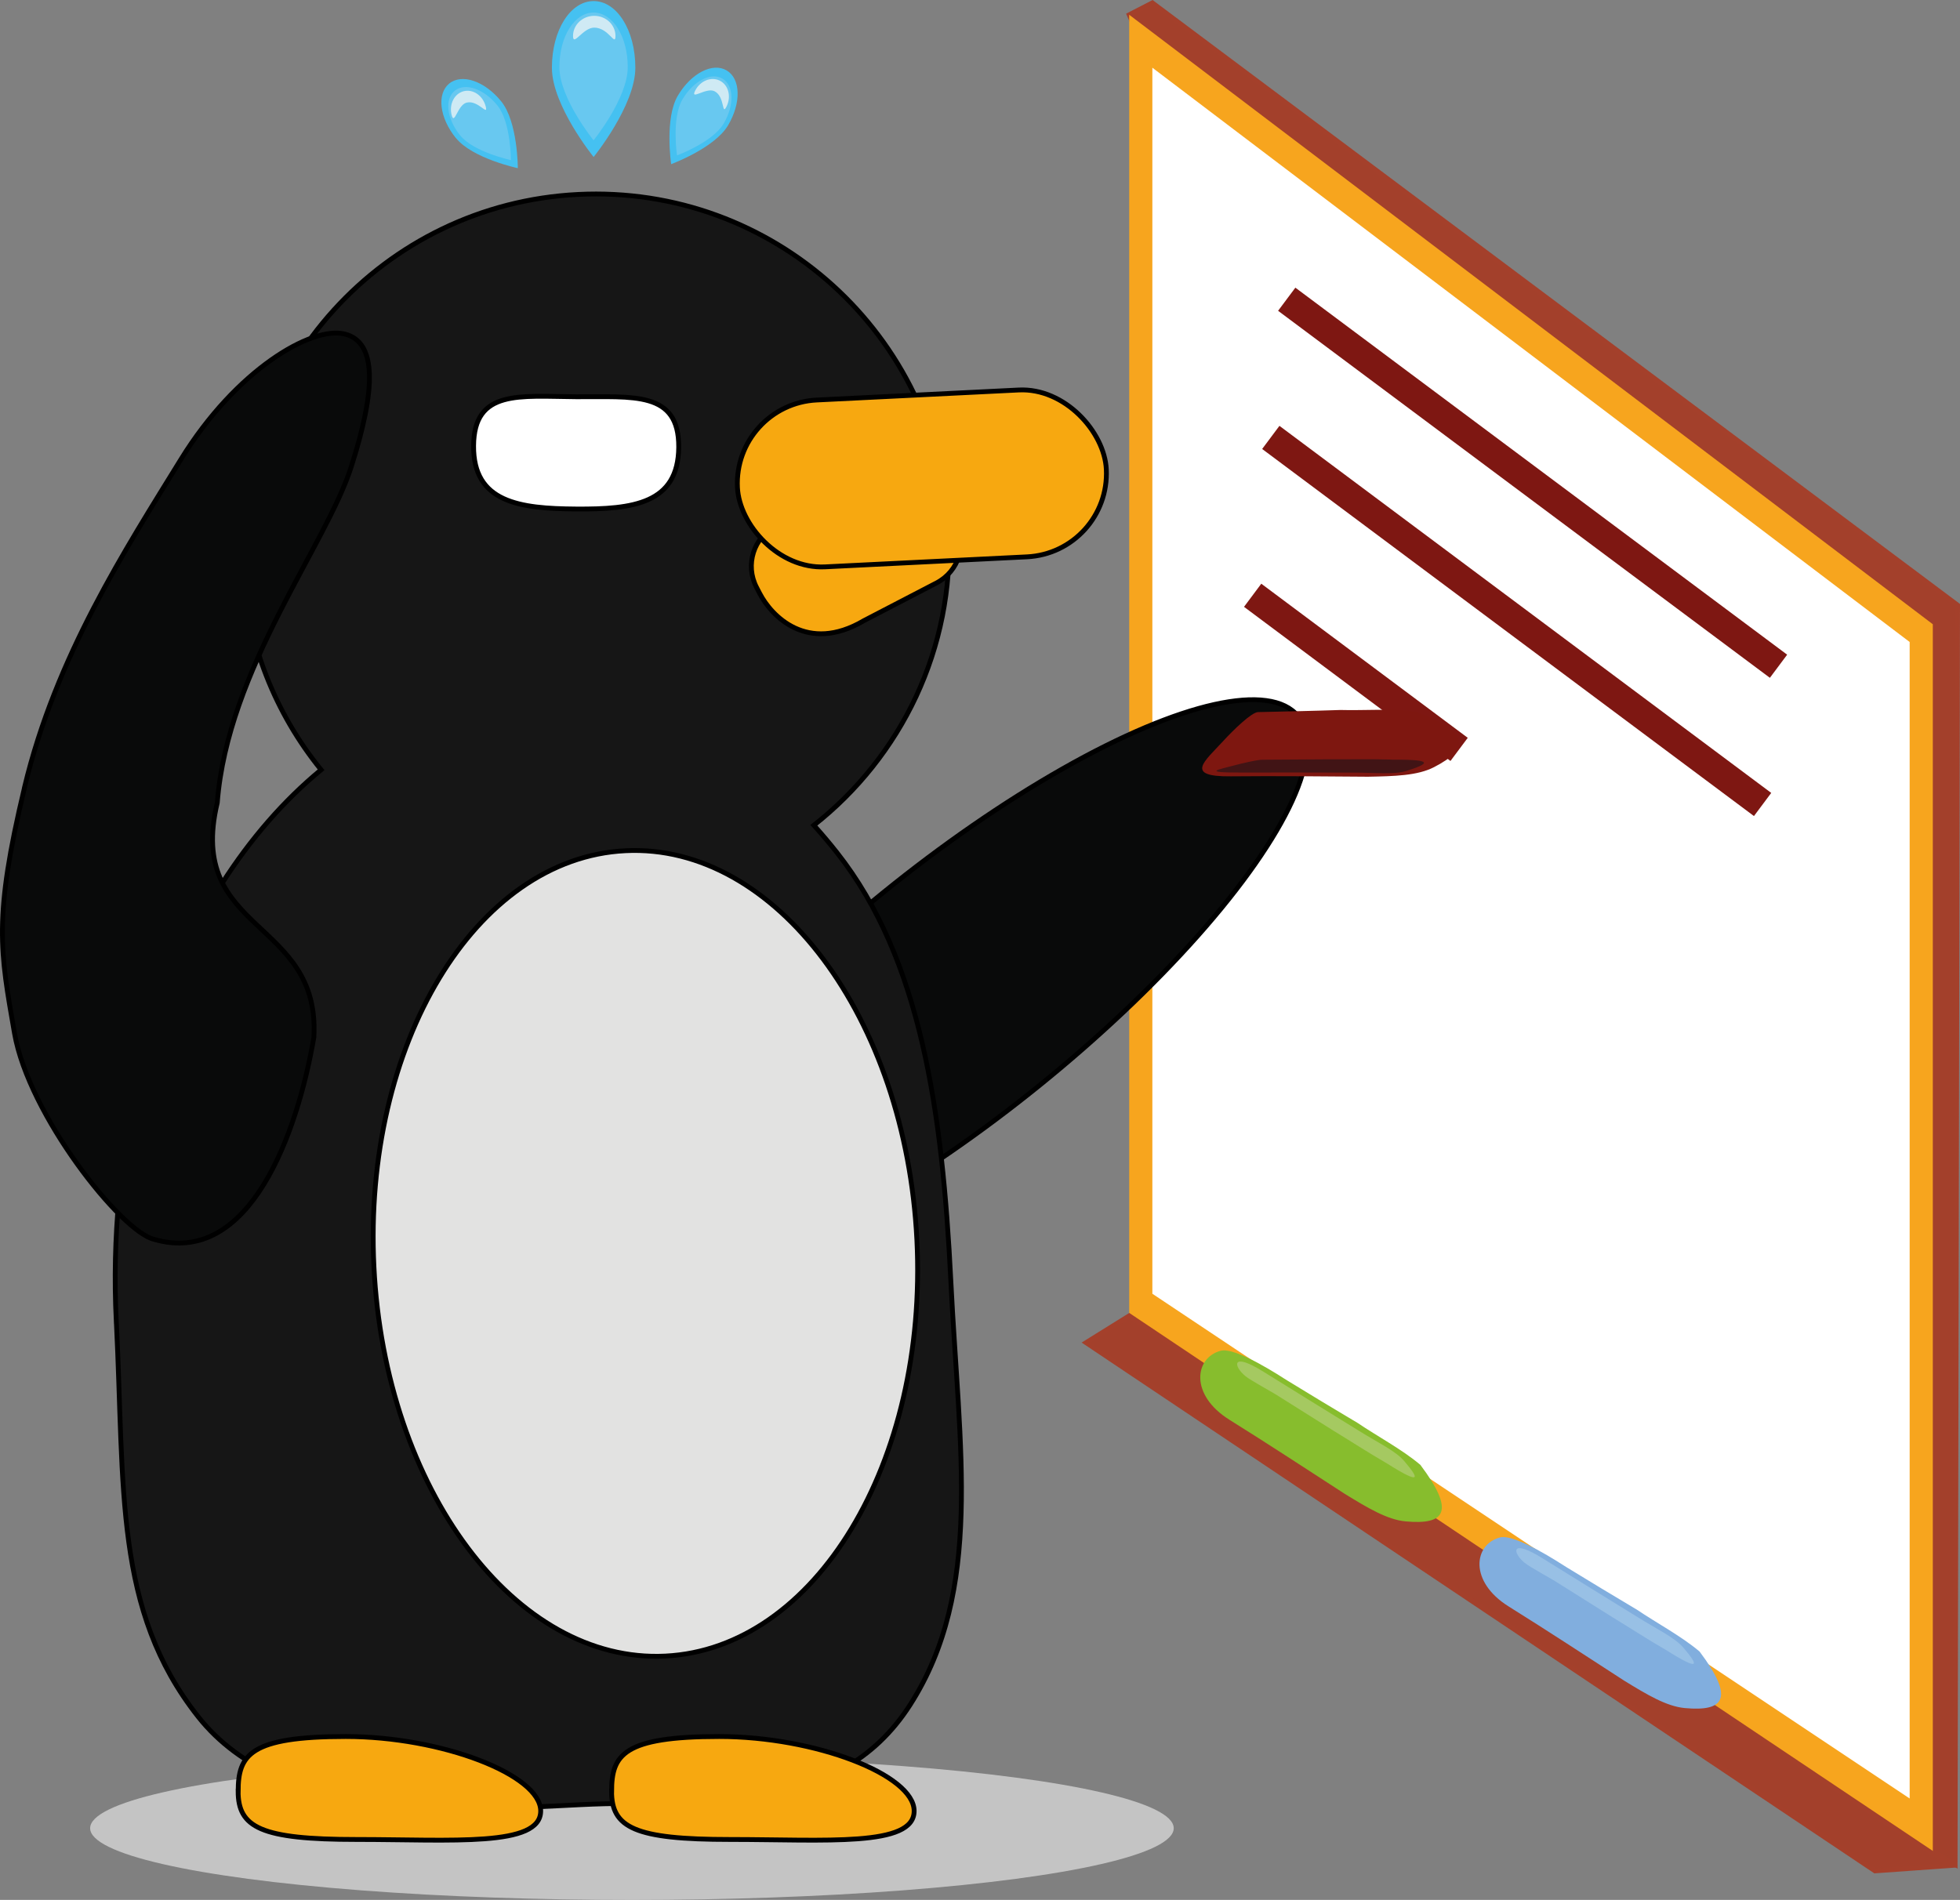 <?xml version="1.0" encoding="UTF-8"?>
<svg id="Capa_1" data-name="Capa 1" xmlns="http://www.w3.org/2000/svg" viewBox="0 0 407.27 394.87">
  <rect x="0" y="0" width="407.27" height="394.87" fill="#808080" stroke="none"/>
  <defs>
    <style>
      .cls-1 {
        fill: #7e1710;
      }

      .cls-1, .cls-2, .cls-3, .cls-4, .cls-5, .cls-6, .cls-7, .cls-8, .cls-9, .cls-10, .cls-11, .cls-12 {
        stroke-width: 0px;
      }

      .cls-13 {
        fill: #161616;
      }

      .cls-13, .cls-14, .cls-15, .cls-16, .cls-17, .cls-18, .cls-19 {
        stroke-miterlimit: 10;
      }

      .cls-13, .cls-14, .cls-15, .cls-16, .cls-18 {
        stroke: #000;
      }

      .cls-2 {
        fill: #45c1f1;
      }

      .cls-14, .cls-11 {
        fill: #fff;
      }

      .cls-3 {
        fill: #f7a51e;
      }

      .cls-15 {
        fill: #090a0a;
      }

      .cls-4 {
        fill: #81aede;
      }

      .cls-16 {
        fill: #e2e2e1;
      }

      .cls-5 {
        fill: #cfeaf4;
      }

      .cls-17 {
        fill: none;
        stroke: #7e1712;
        stroke-width: 6px;
      }

      .cls-18 {
        fill: #f7a810;
      }

      .cls-6 {
        fill: #411415;
      }

      .cls-19 {
        fill: #a3402b;
        stroke: #a4402b;
      }

      .cls-7 {
        fill: #c4c4c4;
      }

      .cls-8 {
        fill: #87bd2d;
      }

      .cls-9 {
        fill: #68c8f0;
      }

      .cls-10 {
        fill: #98c0e5;
      }

      .cls-12 {
        fill: #a5c961;
      }
    </style>
  </defs>
  <ellipse class="cls-7" cx="131.31" cy="379.97" rx="112.58" ry="14.91"/>
  <g>
    <polygon class="cls-19" points="406.26 387.5 401.62 384.79 234.64 3.07 239.45 .59 406.77 125.77 406.26 387.5"/>
    <polygon class="cls-3" points="401.62 384.79 234.64 273.47 234.64 3.07 401.62 129.74 401.62 384.79"/>
    <polygon class="cls-11" points="396.81 373.79 239.45 268.89 239.45 14.07 396.81 133.43 396.81 373.79"/>
  </g>
  <g>
    <ellipse class="cls-15" cx="199.86" cy="205.48" rx="89.93" ry="25.79" transform="translate(-84.77 171.55) rotate(-39)"/>
    <path class="cls-13" d="M24.16,274.62c-1.74-35.05,6.8-67.28,22-91.06,5.91-9.25,12.84-17.21,20.56-23.57-9.49-11.69-15.5-26.39-16.3-42.59-2.01-40.51,29.2-74.98,69.71-76.99,40.51-2.01,74.98,29.2,76.99,69.71,1.23,24.72-9.93,47.18-28.01,61.4,1.65,1.83,3.26,3.73,4.82,5.71,17.49,22.16,21.91,54.05,23.65,89.1s6.76,64.19-8.45,87.97c-15.21,23.78-43.38,19.54-68.32,20.77-24.95,1.24-62.16,3.86-79.65-18.3-17.49-22.16-15.25-47.1-16.99-82.15Z"/>
    <path class="cls-16" d="M77.7,263.3c1.15,23.11,8.5,43.72,19.46,58.36,10.96,14.64,25.53,23.31,41.11,22.53s29.22-10.84,38.67-26.49c9.46-15.65,14.73-36.89,13.58-60-1.15-23.11-8.5-43.72-19.46-58.36-10.96-14.64-25.53-23.31-41.11-22.53-15.58.77-29.22,10.84-38.67,26.49-9.46,15.65-14.73,36.89-13.58,60Z"/>
    <path class="cls-14" d="M98.41,92.66c.04-5.88,2.42-8.45,6.27-9.54s9.15-.7,15.04-.66,11.23-.28,15.1.86,6.25,3.74,6.21,9.62-2.42,9.12-6.27,10.87-9.15,2.02-15.04,1.98c-5.88-.04-11.23-.38-15.1-2.18s-6.25-5.06-6.21-10.95Z"/>
    <path class="cls-15" d="M5.1,163.62c6.52-27.22,20.99-49.47,32.49-68.14,11.5-18.67,27.14-27.72,33.99-26.07,6.85,1.64,6.48,11.71,1.43,27.52-5.14,16.28-25.74,42.15-27.86,69.91-6.52,27.22,21.47,24,20.07,48.74-3.36,19.71-13.29,47.83-33.23,41.99-6.85-1.64-26.02-25.84-28.98-42.84-2.96-17-4.42-23.89,2.1-51.1Z"/>
    <path class="cls-18" d="M179.44,129.03l15.15-7.87c4.66-2.42,6.47-8.15,4.05-12.81l-.67-1.29c-2.42-4.66-7.15-4.57-13.17-3.38l-23.55,5.58c-4.66,2.42-6.47,8.15-4.05,12.81l.67,1.29c2.42,4.66,9.87,12.52,21.56,5.68Z"/>
    <rect class="cls-18" x="153.18" y="82.07" width="76.74" height="34.72" rx="17.36" ry="17.36" transform="translate(387.8 189.25) rotate(177.16)"/>
  </g>
  <path class="cls-18" d="M127.09,372.29c0-7.53,2.41-11.38,22.34-11.38s40.52,7.95,40.52,15.48-18.31,5.92-38.24,5.92c-19.93,0-24.63-2.49-24.63-10.02Z"/>
  <path class="cls-18" d="M49.49,372.29c0-7.53,2.41-11.38,22.34-11.38s40.52,7.95,40.52,15.48c0,7.53-18.31,5.92-38.24,5.92-19.93,0-24.63-2.49-24.63-10.02Z"/>
  <line class="cls-17" x1="267.37" y1="62.19" x2="369.56" y2="138.47"/>
  <line class="cls-17" x1="264.06" y1="90.91" x2="366.25" y2="167.2"/>
  <line class="cls-17" x1="260.29" y1="123.72" x2="303.19" y2="155.75"/>
  <g>
    <path class="cls-1" d="M294.08,147.87c-4.87-.64-10.67-.17-15.54-.31-5.83.2-11.32.31-17.14.44-1.3.03-5.04,3.62-7.27,6.06-3.81,4.16-8.14,7.39,1.63,7.29s18.99.02,28.49.08c5.52-.1,10.3-.22,13.71-1.98,7.42-3.82,7.6-7.31-3.72-11.54l-.16-.03Z"/>
    <path class="cls-6" d="M289.18,157.87c-4.01-.13-8.78-.03-12.78-.06-5.09.04-9,.06-14.09.09-1.07,0-4.14.72-5.98,1.21-3.13.83-6.7,1.47,1.34,1.45s15.62,0,23.43.02c4.54-.02,8.59.48,11.27-.39,4.3-1.39,6.06-2.37-3.06-2.3h-.14Z"/>
  </g>
  <polygon class="cls-19" points="389.6 388.84 225.67 279.05 234.64 273.47 405.26 387.73 389.6 388.84"/>
  <g>
    <path class="cls-8" d="M295.04,304.37c-3.76-3.16-8.9-5.89-12.94-8.63-5.02-2.97-9.71-5.83-14.68-8.86-1.11-.68-10.59-7-13.78-6.14-5.45,1.46-6.45,9.18,1.84,14.35,8.17,5.1,16,10.24,23.97,15.4,4.71,2.89,8.8,5.36,12.62,5.71,8.31.77,10.34-2.07,3.08-11.73l-.12-.12Z"/>
    <path class="cls-12" d="M287.9,303.98c-3.47-2-7.48-4.6-10.9-6.68-4.3-2.72-7.62-4.79-11.93-7.5-.91-.57-5.2-2.91-6.27-3.78-2.51-2.04-3.09-5.18,3.73-.93s13.28,8.23,19.92,12.33c3.85,2.41,7.55,4.12,9.37,6.28,2.92,3.45,3.9,5.21-3.81.34l-.12-.07Z"/>
  </g>
  <g>
    <path class="cls-4" d="M353.06,343.17c-3.76-3.16-8.9-5.89-12.94-8.63-5.02-2.97-9.71-5.83-14.68-8.86-1.11-.68-10.59-7-13.78-6.14-5.45,1.46-6.45,9.18,1.84,14.35,8.17,5.1,16,10.24,23.97,15.4,4.71,2.89,8.8,5.36,12.62,5.71,8.31.77,10.34-2.07,3.08-11.73l-.12-.12Z"/>
    <path class="cls-10" d="M345.91,342.77c-3.47-2-7.48-4.6-10.9-6.68-4.3-2.72-7.62-4.79-11.93-7.5-.91-.57-5.2-2.91-6.27-3.78-2.51-2.04-3.09-5.18,3.73-.93,6.72,4.19,13.28,8.23,19.92,12.33,3.85,2.41,7.55,4.12,9.37,6.28,2.92,3.45,3.9,5.21-3.81.34l-.12-.07Z"/>
  </g>
  <g>
    <path class="cls-2" d="M114.68,14.08c0-7.87,3.88-13.86,8.67-13.86,4.79,0,8.67,5.99,8.67,13.86s-8.67,18.55-8.67,18.55c0,0-8.67-10.68-8.67-18.55Z"/>
    <path class="cls-2" d="M94.73,28.7c-3.46-4.27-3.98-9.23-1.38-11.34s7.34-.56,10.8,3.71,3.45,13.88,3.45,13.88c0,0-9.4-1.99-12.86-6.26Z"/>
    <path class="cls-2" d="M140.85,19.88c2.8-4.73,7.27-6.95,10.15-5.24s3.08,6.69.28,11.42-11.82,8.06-11.82,8.06c0,0-1.41-9.51,1.39-14.24Z"/>
    <path class="cls-9" d="M116.24,13.96c0-6.45,3.18-11.35,7.1-11.35s7.1,4.9,7.1,11.35-7.1,15.2-7.1,15.2c0,0-7.1-8.75-7.1-15.2Z"/>
    <path class="cls-9" d="M95.62,28.15c-2.83-3.5-3.26-7.56-1.13-9.29s6.01-.46,8.85,3.04,2.82,11.37,2.82,11.37c0,0-7.7-1.63-10.54-5.13Z"/>
    <path class="cls-9" d="M141.82,20.64c2.3-3.88,5.95-5.69,8.31-4.29s2.52,5.48.23,9.35-9.68,6.6-9.68,6.6c0,0-1.16-7.79,1.14-11.66Z"/>
    <path class="cls-5" d="M100.92,22.09c.58,2.24-1.56-1.38-3.97-.76-1.89.48-2.52,4.82-3.1,2.59s.54-4.46,2.49-4.96,4,.9,4.58,3.14Z"/>
    <path class="cls-5" d="M127.89,7.47c0,2.31-1.41-1.72-4.41-1.73-2.36,0-4.41,4.04-4.41,1.73s1.98-4.18,4.41-4.18,4.41,1.87,4.41,4.18Z"/>
    <path class="cls-5" d="M150.97,22.13c-1.03,2.07-.28-2.06-2.5-3.17-1.74-.87-5.07,1.99-4.04-.08s3.32-3.02,5.13-2.12,2.44,3.3,1.41,5.37Z"/>
  </g>
</svg>